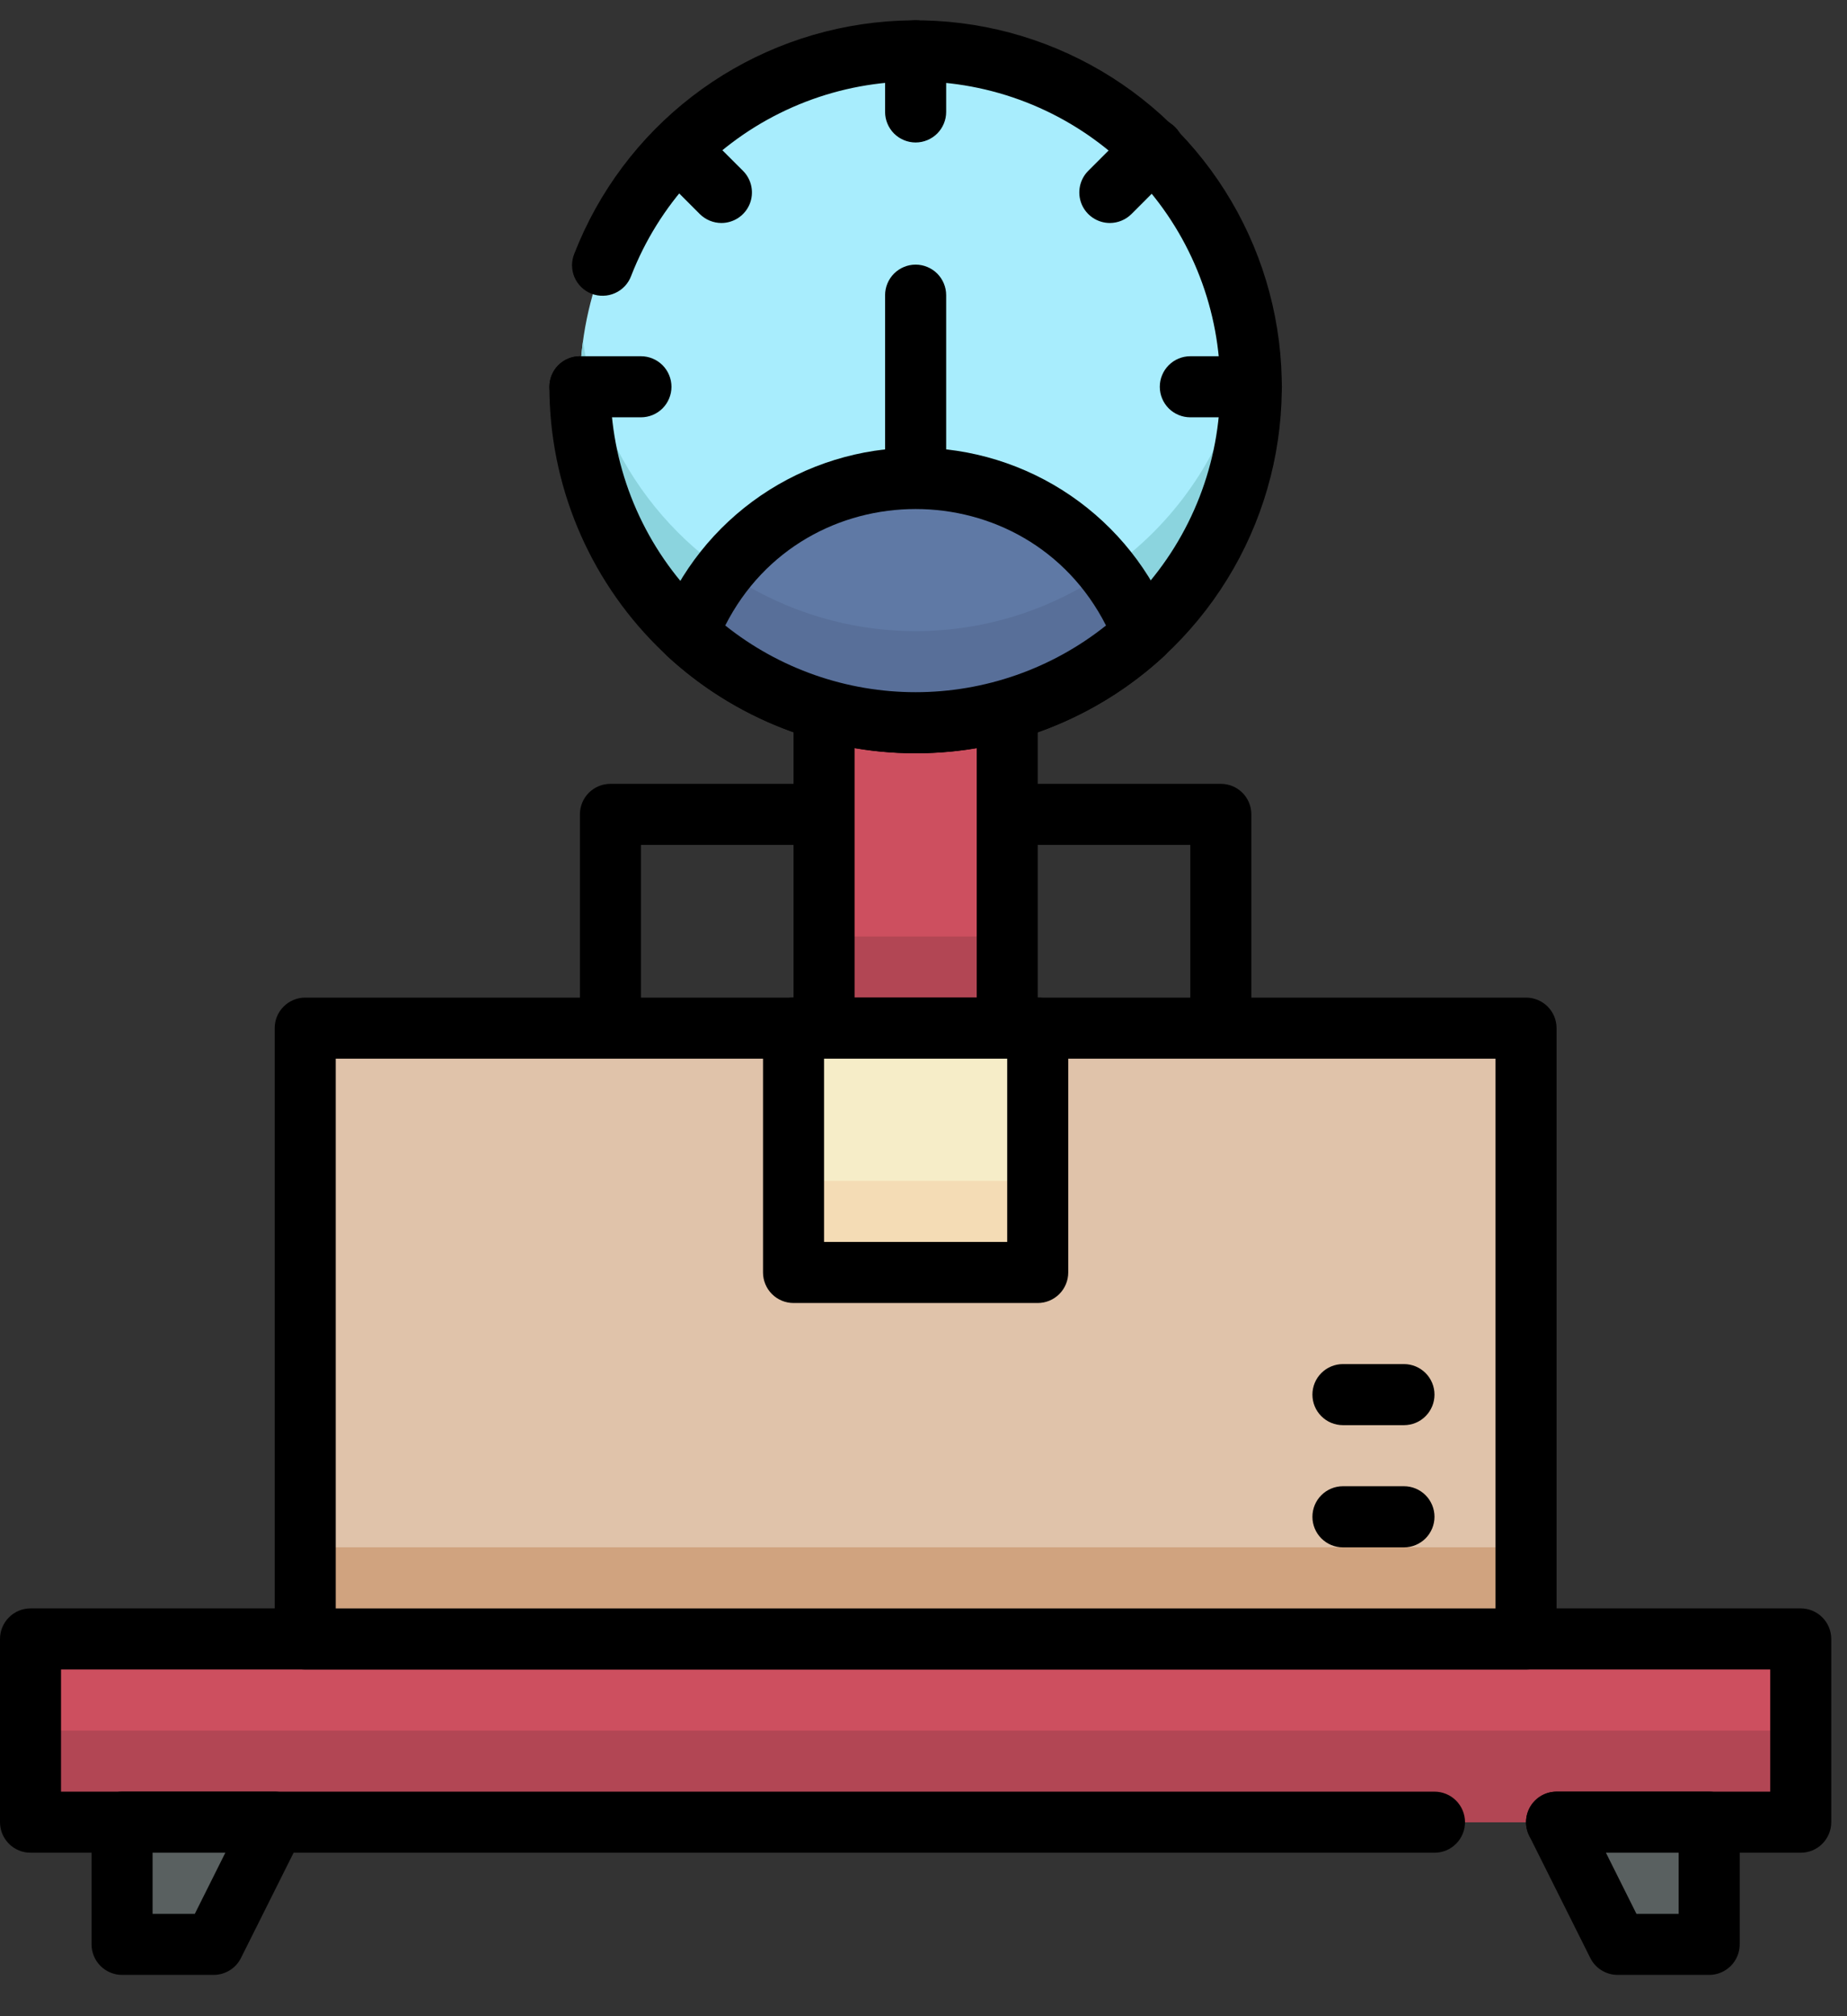 <svg width="44" height="48" viewBox="0 0 44 48" fill="none" xmlns="http://www.w3.org/2000/svg">
<rect x="0" y="0" width="44" height="48" fill="#333333" stroke="none"/>
<g id="14. Weight">
<path id="Vector" d="M29.083 39.746H14.542C14.349 39.746 14.164 39.669 14.027 39.533C13.891 39.397 13.815 39.212 13.815 39.019V19.388C13.815 19.195 13.891 19.01 14.027 18.874C14.164 18.737 14.349 18.661 14.542 18.661H29.083C29.276 18.661 29.461 18.737 29.598 18.874C29.734 19.01 29.81 19.195 29.81 19.388V39.019C29.81 39.212 29.734 39.397 29.598 39.533C29.461 39.669 29.276 39.746 29.083 39.746ZM15.269 38.292H28.356V20.115H15.269V38.292Z" fill="black"/>
<path id="Vector_2" d="M23.994 12.844H19.631V39.019H23.994V12.844Z" fill="#CD4F5F"/>
<path id="Vector_3" d="M23.994 22.296H19.631V39.019H23.994V22.296Z" fill="#B24654"/>
<path id="Vector_4" d="M23.994 39.746H19.631C19.438 39.746 19.253 39.669 19.117 39.533C18.981 39.397 18.904 39.212 18.904 39.019V12.844C18.904 12.651 18.981 12.466 19.117 12.33C19.253 12.193 19.438 12.117 19.631 12.117H23.994C24.187 12.117 24.372 12.193 24.508 12.33C24.644 12.466 24.721 12.651 24.721 12.844V39.019C24.721 39.212 24.644 39.397 24.508 39.533C24.372 39.669 24.187 39.746 23.994 39.746ZM20.358 38.292H23.267V13.571H20.358V38.292Z" fill="black"/>
<path id="Vector_5" d="M42.898 39.019H0.727V43.382H42.898V39.019Z" fill="#CD4F5F"/>
<path id="Vector_6" d="M42.898 41.2H0.727V43.381H42.898V41.2Z" fill="#B24654"/>
<path id="Vector_7" d="M42.898 44.108H37.081C36.888 44.108 36.703 44.032 36.567 43.895C36.431 43.759 36.354 43.574 36.354 43.381C36.354 43.188 36.431 43.003 36.567 42.867C36.703 42.731 36.888 42.654 37.081 42.654H42.171V39.746H1.454V42.654H34.173C34.366 42.654 34.551 42.731 34.687 42.867C34.823 43.003 34.9 43.188 34.9 43.381C34.9 43.574 34.823 43.759 34.687 43.895C34.551 44.032 34.366 44.108 34.173 44.108H0.727C0.534 44.108 0.349 44.032 0.213 43.895C0.077 43.759 0 43.574 0 43.381V39.019C0 38.826 0.077 38.641 0.213 38.505C0.349 38.368 0.534 38.291 0.727 38.291H42.898C43.091 38.291 43.276 38.368 43.412 38.505C43.548 38.641 43.625 38.826 43.625 39.019V43.381C43.625 43.574 43.548 43.759 43.412 43.895C43.276 44.032 43.091 44.108 42.898 44.108Z" fill="black"/>
<path id="Vector_8" d="M2.908 43.381V46.29H5.09L6.544 43.381H2.908Z" fill="#596060"/>
<path id="Vector_9" d="M5.09 47.017H2.908C2.716 47.017 2.531 46.94 2.394 46.804C2.258 46.667 2.181 46.483 2.181 46.29V43.381C2.181 43.188 2.258 43.004 2.394 42.867C2.531 42.731 2.716 42.654 2.908 42.654H6.544C6.668 42.654 6.79 42.686 6.898 42.746C7.006 42.806 7.098 42.894 7.163 42.999C7.228 43.105 7.265 43.225 7.271 43.349C7.276 43.473 7.25 43.596 7.195 43.707L5.74 46.615C5.68 46.736 5.587 46.837 5.472 46.908C5.357 46.979 5.225 47.017 5.09 47.017ZM3.635 45.563H4.641L5.368 44.108H3.635V45.563Z" fill="black"/>
<path id="Vector_10" d="M40.717 43.381V46.29H38.535L37.081 43.381H40.717Z" fill="#596060"/>
<path id="Vector_11" d="M40.717 47.017H38.535C38.4 47.017 38.268 46.979 38.153 46.908C38.038 46.837 37.945 46.736 37.885 46.615L36.431 43.707C36.375 43.596 36.349 43.473 36.354 43.349C36.36 43.225 36.397 43.105 36.462 42.999C36.528 42.894 36.619 42.806 36.727 42.746C36.835 42.686 36.957 42.654 37.081 42.654H40.717C40.91 42.654 41.094 42.731 41.231 42.867C41.367 43.004 41.444 43.188 41.444 43.381V46.29C41.444 46.483 41.367 46.667 41.231 46.804C41.094 46.94 40.91 47.017 40.717 47.017ZM38.984 45.563H39.99V44.108H38.257L38.984 45.563Z" fill="black"/>
<path id="Vector_12" d="M36.354 24.477H7.271V39.019H36.354V24.477Z" fill="#E0C3AA"/>
<path id="Vector_13" d="M36.354 36.837H7.271V39.019H36.354V36.837Z" fill="#D0A37F"/>
<path id="Vector_14" d="M36.354 39.746H7.271C7.078 39.746 6.893 39.669 6.757 39.533C6.62 39.397 6.544 39.212 6.544 39.019V24.477C6.544 24.284 6.62 24.099 6.757 23.963C6.893 23.827 7.078 23.75 7.271 23.75H36.354C36.547 23.75 36.732 23.827 36.868 23.963C37.005 24.099 37.081 24.284 37.081 24.477V39.019C37.081 39.212 37.005 39.397 36.868 39.533C36.732 39.669 36.547 39.746 36.354 39.746ZM7.998 38.292H35.627V25.204H7.998V38.292Z" fill="black"/>
<path id="Vector_15" d="M21.812 17.206C26.23 17.206 29.81 13.626 29.81 9.208C29.81 4.791 26.23 1.21 21.812 1.21C17.395 1.21 13.815 4.791 13.815 9.208C13.815 13.626 17.395 17.206 21.812 17.206Z" fill="#A8EDFD"/>
<path id="Vector_16" d="M27.232 12.907C26.158 13.897 24.833 14.574 23.401 14.864C21.969 15.155 20.485 15.047 19.11 14.553C17.735 14.06 16.521 13.199 15.601 12.065C14.681 10.93 14.088 9.565 13.889 8.118C13.733 9.249 13.822 10.401 14.149 11.496C14.476 12.59 15.034 13.602 15.784 14.463C16.535 15.324 17.462 16.014 18.501 16.487C19.541 16.96 20.67 17.205 21.812 17.205C22.955 17.205 24.084 16.96 25.124 16.487C26.163 16.014 27.09 15.324 27.841 14.463C28.591 13.602 29.149 12.59 29.476 11.496C29.803 10.401 29.892 9.249 29.736 8.118C29.484 9.957 28.599 11.651 27.232 12.907Z" fill="#8BD4DE"/>
<path id="Vector_17" d="M21.812 17.933C19.499 17.932 17.281 17.012 15.645 15.376C14.009 13.74 13.089 11.522 13.088 9.208C13.088 9.016 13.164 8.831 13.3 8.694C13.437 8.558 13.622 8.481 13.815 8.481C14.007 8.481 14.192 8.558 14.329 8.694C14.465 8.831 14.542 9.016 14.542 9.208C14.544 11.018 15.221 12.761 16.441 14.098C17.661 15.434 19.335 16.267 21.137 16.434C22.939 16.6 24.738 16.088 26.182 14.998C27.626 13.907 28.611 12.317 28.945 10.539C29.278 8.76 28.935 6.921 27.984 5.382C27.032 3.843 25.541 2.714 23.801 2.217C22.061 1.72 20.198 1.89 18.577 2.694C16.956 3.498 15.694 4.878 15.037 6.565C15.004 6.655 14.953 6.739 14.887 6.81C14.821 6.881 14.741 6.938 14.653 6.977C14.565 7.017 14.47 7.039 14.373 7.041C14.276 7.044 14.18 7.027 14.09 6.992C14 6.957 13.917 6.904 13.848 6.836C13.778 6.769 13.723 6.688 13.685 6.599C13.647 6.51 13.628 6.414 13.627 6.318C13.627 6.221 13.646 6.125 13.683 6.036C14.26 4.557 15.23 3.263 16.488 2.295C17.746 1.327 19.244 0.72 20.821 0.54C22.398 0.36 23.995 0.613 25.439 1.274C26.883 1.934 28.119 2.975 29.014 4.286C29.91 5.597 30.431 7.127 30.521 8.712C30.612 10.297 30.268 11.877 29.527 13.28C28.786 14.684 27.676 15.86 26.317 16.68C24.957 17.5 23.4 17.933 21.812 17.933Z" fill="black"/>
<path id="Vector_18" d="M21.812 15.025C21.62 15.025 21.435 14.949 21.298 14.812C21.162 14.676 21.085 14.491 21.085 14.298V7.027C21.085 6.835 21.162 6.65 21.298 6.513C21.435 6.377 21.62 6.3 21.812 6.3C22.005 6.3 22.19 6.377 22.327 6.513C22.463 6.65 22.54 6.835 22.54 7.027V14.298C22.54 14.491 22.463 14.676 22.327 14.812C22.19 14.949 22.005 15.025 21.812 15.025Z" fill="black"/>
<path id="Vector_19" d="M27.232 15.088C25.756 16.45 23.821 17.206 21.812 17.206C19.804 17.206 17.869 16.45 16.393 15.088C16.818 13.997 17.563 13.06 18.53 12.399C19.497 11.738 20.641 11.384 21.812 11.384C22.984 11.384 24.128 11.738 25.095 12.399C26.062 13.06 26.807 13.997 27.232 15.088Z" fill="#5F79A5"/>
<path id="Vector_20" d="M17.251 13.596C16.892 14.048 16.603 14.551 16.393 15.088C17.869 16.45 19.804 17.207 21.812 17.207C23.821 17.207 25.756 16.45 27.232 15.088C27.022 14.551 26.733 14.048 26.374 13.596C25.035 14.526 23.443 15.025 21.812 15.025C20.182 15.025 18.59 14.526 17.251 13.596Z" fill="#586F99"/>
<path id="Vector_21" d="M15.899 15.623C15.792 15.524 15.718 15.395 15.685 15.252C15.653 15.11 15.664 14.96 15.718 14.825C16.196 13.597 17.034 12.543 18.122 11.799C19.21 11.056 20.497 10.658 21.814 10.658C23.132 10.658 24.419 11.056 25.506 11.799C26.594 12.543 27.432 13.597 27.911 14.825C27.964 14.96 27.976 15.11 27.943 15.252C27.911 15.395 27.836 15.524 27.729 15.623C26.118 17.109 24.006 17.934 21.814 17.934C19.622 17.934 17.511 17.109 15.899 15.623ZM17.277 14.891C18.565 15.919 20.165 16.479 21.812 16.479C23.46 16.479 25.06 15.919 26.348 14.891C24.469 11.195 19.156 11.194 17.277 14.891Z" fill="black"/>
<path id="Vector_22" d="M24.721 24.477H18.904V30.294H24.721V24.477Z" fill="#F6EDC8"/>
<path id="Vector_23" d="M24.721 28.113H18.904V30.294H24.721V28.113Z" fill="#F4DCB5"/>
<path id="Vector_24" d="M24.721 31.021H18.904C18.711 31.021 18.526 30.944 18.39 30.808C18.254 30.672 18.177 30.487 18.177 30.294V24.477C18.177 24.284 18.254 24.099 18.39 23.963C18.526 23.827 18.711 23.75 18.904 23.75H24.721C24.914 23.75 25.099 23.827 25.235 23.963C25.371 24.099 25.448 24.284 25.448 24.477V30.294C25.448 30.487 25.371 30.672 25.235 30.808C25.099 30.944 24.914 31.021 24.721 31.021ZM19.631 29.567H23.994V25.204H19.631V29.567ZM33.446 36.838H31.992C31.799 36.838 31.614 36.761 31.478 36.625C31.341 36.488 31.265 36.303 31.265 36.111C31.265 35.918 31.341 35.733 31.478 35.596C31.614 35.46 31.799 35.383 31.992 35.383H33.446C33.639 35.383 33.824 35.46 33.96 35.596C34.096 35.733 34.173 35.918 34.173 36.111C34.173 36.303 34.096 36.488 33.96 36.625C33.824 36.761 33.639 36.838 33.446 36.838ZM33.446 33.929H31.992C31.799 33.929 31.614 33.853 31.478 33.716C31.341 33.58 31.265 33.395 31.265 33.202C31.265 33.009 31.341 32.824 31.478 32.688C31.614 32.552 31.799 32.475 31.992 32.475H33.446C33.639 32.475 33.824 32.552 33.96 32.688C34.096 32.824 34.173 33.009 34.173 33.202C34.173 33.395 34.096 33.58 33.96 33.716C33.824 33.853 33.639 33.929 33.446 33.929ZM21.812 3.392C21.62 3.392 21.435 3.315 21.298 3.179C21.162 3.042 21.085 2.857 21.085 2.665V1.21C21.085 1.018 21.162 0.833 21.298 0.696C21.435 0.56 21.62 0.483 21.812 0.483C22.005 0.483 22.19 0.56 22.327 0.696C22.463 0.833 22.54 1.018 22.54 1.21V2.665C22.54 2.857 22.463 3.042 22.327 3.179C22.19 3.315 22.005 3.392 21.812 3.392ZM26.439 5.309C26.296 5.309 26.155 5.266 26.035 5.186C25.916 5.106 25.822 4.993 25.767 4.86C25.712 4.727 25.698 4.581 25.726 4.439C25.754 4.298 25.823 4.169 25.925 4.067L26.954 3.039C27.021 2.969 27.101 2.912 27.19 2.874C27.279 2.835 27.375 2.814 27.472 2.813C27.569 2.812 27.665 2.83 27.755 2.866C27.845 2.903 27.927 2.957 27.995 3.026C28.064 3.094 28.118 3.176 28.154 3.266C28.191 3.356 28.209 3.452 28.208 3.549C28.207 3.646 28.186 3.742 28.147 3.831C28.108 3.92 28.052 4 27.982 4.067L26.954 5.096C26.886 5.163 26.806 5.217 26.718 5.253C26.63 5.29 26.535 5.309 26.439 5.309ZM29.81 9.935H28.356C28.163 9.935 27.979 9.859 27.842 9.723C27.706 9.586 27.629 9.401 27.629 9.208C27.629 9.016 27.706 8.831 27.842 8.694C27.979 8.558 28.163 8.481 28.356 8.481H29.81C30.003 8.481 30.188 8.558 30.325 8.694C30.461 8.831 30.538 9.016 30.538 9.208C30.538 9.401 30.461 9.586 30.325 9.723C30.188 9.859 30.003 9.935 29.81 9.935ZM17.186 5.309C17.09 5.309 16.995 5.29 16.907 5.253C16.819 5.217 16.739 5.163 16.671 5.096L15.643 4.067C15.513 3.93 15.441 3.747 15.443 3.557C15.446 3.367 15.522 3.186 15.656 3.052C15.79 2.918 15.971 2.842 16.161 2.839C16.351 2.837 16.534 2.909 16.671 3.039L17.7 4.067C17.802 4.169 17.871 4.298 17.899 4.439C17.927 4.581 17.913 4.727 17.858 4.86C17.803 4.993 17.709 5.106 17.59 5.186C17.47 5.266 17.329 5.309 17.186 5.309ZM15.269 9.935H13.815C13.622 9.935 13.437 9.859 13.3 9.723C13.164 9.586 13.088 9.401 13.088 9.208C13.088 9.016 13.164 8.831 13.3 8.694C13.437 8.558 13.622 8.481 13.815 8.481H15.269C15.462 8.481 15.646 8.558 15.783 8.694C15.919 8.831 15.996 9.016 15.996 9.208C15.996 9.401 15.919 9.586 15.783 9.723C15.646 9.859 15.462 9.935 15.269 9.935Z" fill="black"/>
</g>
</svg>
